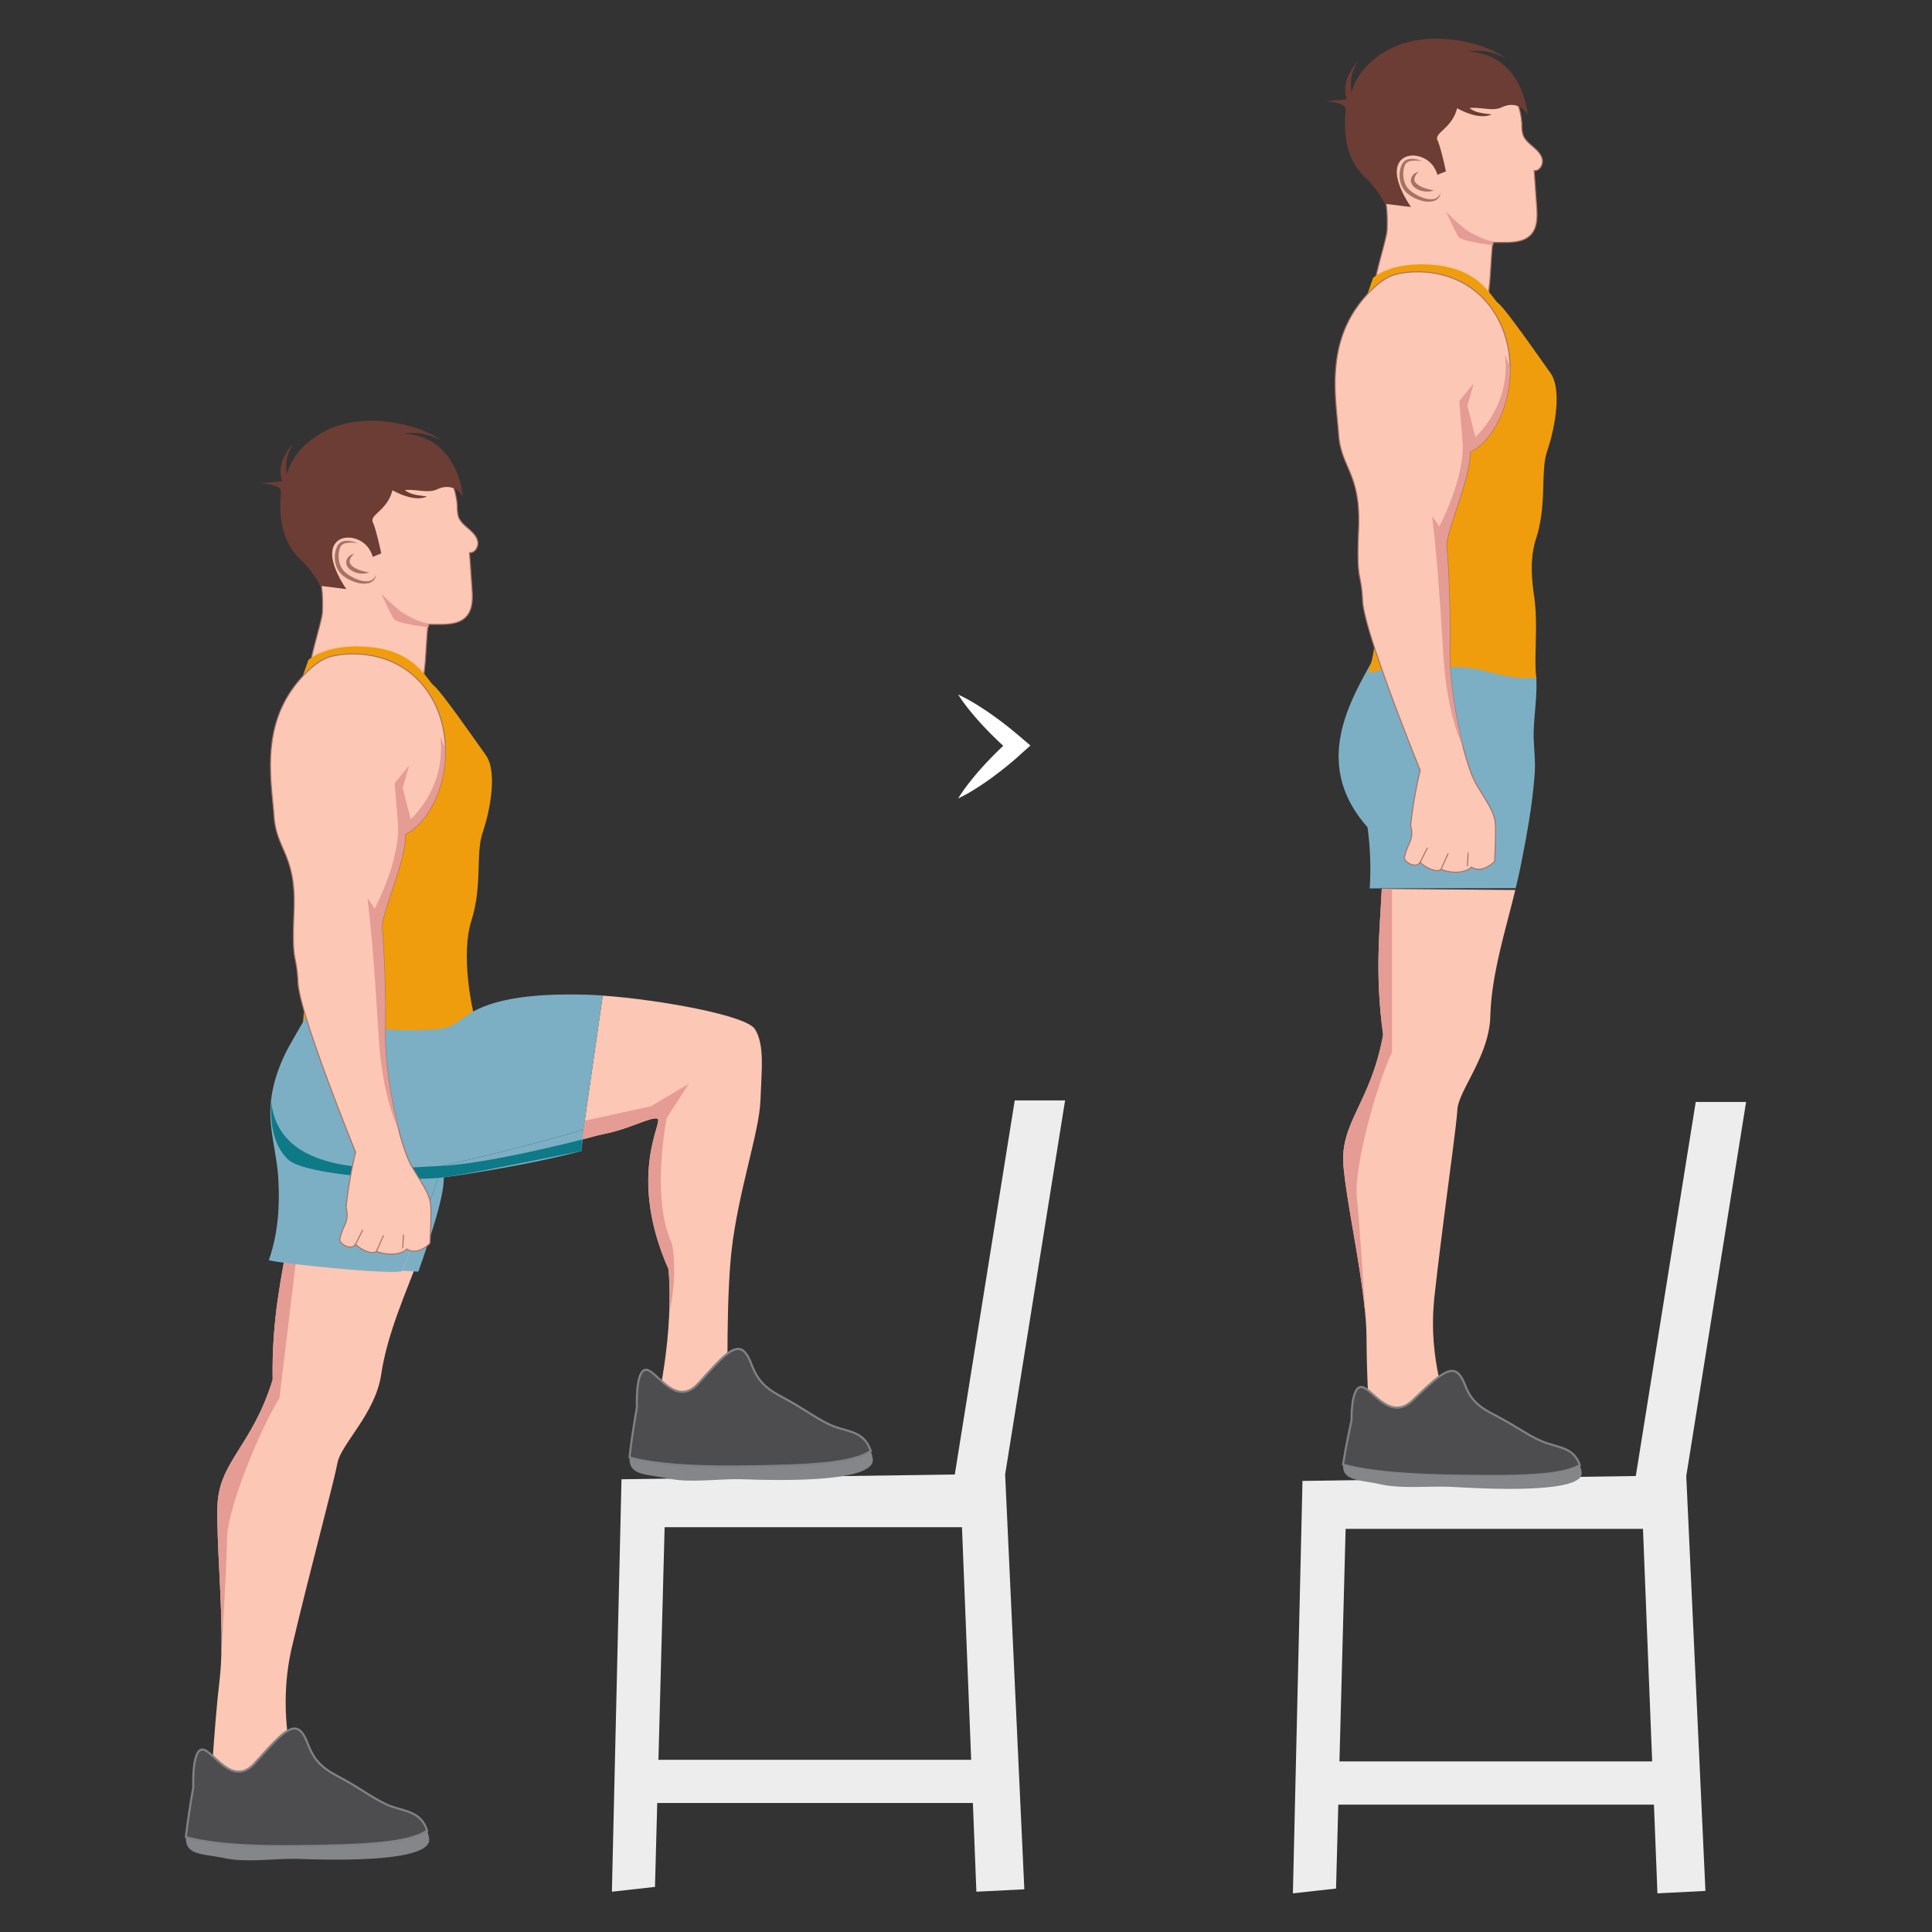 <svg id="ae4112c8-9134-4050-a3b8-b3dc807a08bf" data-name="Layer 1" xmlns="http://www.w3.org/2000/svg" viewBox="0 0 938 938"><rect x="0" y="0" width="938" height="938" fill="#333333" stroke="none"/><defs><style>.b4ad9f9a-f8ee-4305-98e2-510e19d20a75,.fffe1c4f-a48e-450b-b3d7-0f4c02cf923f{fill:#fcc7b4;}.fffe1c4f-a48e-450b-b3d7-0f4c02cf923f{stroke:#a67167;stroke-width:0.5px;}.abb2c56f-bfca-4073-bfef-1ee5d70646a7,.fffe1c4f-a48e-450b-b3d7-0f4c02cf923f{stroke-miterlimit:10;}.ef00f420-6318-4bc8-bac5-9cb0104ff04d{fill:#a67167;}.ac1715de-2621-4cbf-b60e-055db5b3b0ce{fill:#e59c95;}.a39b80f1-e3f9-49b1-9eaf-93fd5715b0e6{fill:#6b3d35;}.ab3e8556-e696-4dc4-91ee-ad27ef446aa4{fill:#ef9d0c;}.a4ca6e50-d607-4fe5-ba8e-b8994f237263{fill:#7cafc4;}.a238d407-83c1-44a9-86d5-9e0336160a9a{fill:#0e7987;}.abb2c56f-bfca-4073-bfef-1ee5d70646a7{fill:#4d4d4f;stroke:#808285;}.e3c2577e-c2ba-46da-8edd-34f32b62e77c{fill:#ededed;}.fe6b5d45-ea5b-4caa-8dd0-18ffe8fe296a{fill:#848689;}.a0c73a0b-1ddc-4be6-aabe-a11c7de9f60d{fill:#fff;}</style></defs><path class="fffe1c4f-a48e-450b-b3d7-0f4c02cf923f" d="M150.77,323c-.24-3.67,5.68-22,5.8-25.83.19-6.54.24-15.1-3.27-20.93-3.32-5.49-7.82-10.23-10.85-15.89-7.78-14.48-3.62-34.46,9.66-44.13,6.58-4.79,14.78-7,22.91-7.4,11.09-.52,22.49,2.37,31.4,9S221.51,235,222,246a17.14,17.14,0,0,0,.52,4.75c.82,2.47,2.94,4.24,4.91,5.93s4,3.63,4.51,6.18-1.37,5.68-4,5.43l1.22,17.33c.35,4.83.48,10.29-2.85,13.81-2.82,3-7.19,3.57-11.37,3.7l-1.54,0h-5.6c-.57,5.64-.86,11.23-1.23,16.84-.44,6.65-2.54,17.35-.14,23.7"/><path class="b4ad9f9a-f8ee-4305-98e2-510e19d20a75" d="M173.66,263.75s-5.33-1.69-8,.21-3.5,10.34,1.05,14.43,14.46,7.17,15.81.64"/><path class="ef00f420-6318-4bc8-bac5-9cb0104ff04d" d="M173.66,263.75a17.23,17.23,0,0,0-5.25-.17,5.15,5.15,0,0,0-2.23.83,3.9,3.9,0,0,0-1.21,1.86,11.64,11.64,0,0,0-.51,4.89,10.88,10.88,0,0,0,1.44,4.65,8.55,8.55,0,0,0,1.47,1.86,16.67,16.67,0,0,0,2,1.53,20.37,20.37,0,0,0,4.58,2.27,10.85,10.85,0,0,0,4.95.69,4.37,4.37,0,0,0,2.25-1,4.89,4.89,0,0,0,1.38-2.17,4.68,4.68,0,0,1-1,2.56,4.87,4.87,0,0,1-2.42,1.52,10.91,10.91,0,0,1-5.62-.14,19.37,19.37,0,0,1-5.14-2.17,15.28,15.28,0,0,1-2.29-1.68,10.3,10.3,0,0,1-1.88-2.29,12.47,12.47,0,0,1-1.6-5.53,12.3,12.3,0,0,1,.95-5.63,5,5,0,0,1,1.95-2.36,6.18,6.18,0,0,1,2.85-.7A13.69,13.69,0,0,1,173.66,263.75Z"/><path class="b4ad9f9a-f8ee-4305-98e2-510e19d20a75" d="M171.91,268.92s-3.08,1.32-3,4.12,5,5.45,10.36,4.9"/><path class="ef00f420-6318-4bc8-bac5-9cb0104ff04d" d="M171.91,268.92a5.59,5.59,0,0,0-2.13,3.37,2.41,2.41,0,0,0,.37,1.55,4.9,4.9,0,0,0,1.25,1.29,13.22,13.22,0,0,0,3.63,1.79,31,31,0,0,0,4.27,1,10.1,10.1,0,0,1-9.1-1.21,5.71,5.71,0,0,1-1.72-2,2.81,2.81,0,0,1-.25-.67,3,3,0,0,1-.13-.72,3.5,3.5,0,0,1,.17-1.38A4.56,4.56,0,0,1,171.91,268.92Z"/><path class="ac1715de-2621-4cbf-b60e-055db5b3b0ce" d="M208.16,304.52s-11.44-1.18-16.25-3.32c-1.3-.59-6.77-13-6.77-13a110.53,110.53,0,0,0,9.12,8.42c2.73,2.07,10.34,6,13.68,6"/><path class="a39b80f1-e3f9-49b1-9eaf-93fd5715b0e6" d="M155.34,284.4,168.16,286s-8.57-11.91-6.61-19.55,12.88-6.78,17.45-.27c2,3.12,1.91,4.2,1.91,4.2l4.19-1.7s-2.36-11.33-4.08-15.09,7-5.62,9.52-15.59c0,0,10,6,16.61,3.12,0-.43-7.3-.21-10.57-3.2,6-.51,11.3,1.73,15.73-.38s9.34-1.39,12.5,3.53c-1.61-13-9-29.59-29-30.54A28.11,28.11,0,0,1,214.33,214c-10.29-8.13-36.22-14-54.35-5.75s-20.66,22-20.66,22a19.37,19.37,0,0,1,3-14.68c-.22,0-8.68,8.54-5.35,18-2.19.52-10.17.92-10.17.92s8.77.94,9.49,3.35-4.11,22.58,11.29,35.32C153.84,280.44,155.34,284.4,155.34,284.4Z"/><path class="ab3e8556-e696-4dc4-91ee-ad27ef446aa4" d="M147,497.78s3.11-34.54,3.88-70.24S147,328.19,147,328.19l2.72-7.76s8.92-8.54,30.66-6.21,26.77,15.91,30.26,18.63,19.41,25.61,25.23,33.76,1.94,27.55-1.55,37.64,0,25.61-5.44,42.69.78,43.85.78,43.85,6.6,23.67,3.49,24.06-41.91.39-41.91.39Z"/><path class="b4ad9f9a-f8ee-4305-98e2-510e19d20a75" d="M366.48,499.6c-4.32-6.73-46.84-14.31-73.86-16.23l-9.35,65.11-.69,4.77c4.31-1.19,7.88-2.11,10.26-2.59,13.44-2.69,23.12-8.6,26.34-7.53s-15.05,26.88,5.38,73.1c.45,5.41.59,10.87.5,16.28-.5,33.31-9.64,64.35-9.64,64.35l38.16-5.92s-1.06-36.61.27-65.61c.31-6.66.74-12.92,1.34-18.23,3.23-28.49,13.44-57.52,14-72.57S371.32,507.12,366.48,499.6Z"/><path class="ac1715de-2621-4cbf-b60e-055db5b3b0ce" d="M324.91,637.7h0s4.49-18.33,1.31-34c-10.42-21.86-2.51-60.93-2.51-60.93l10.71-16.56L316,537.1l-32.06,7-.62,4.35-.69,4.77c4.31-1.19,7.88-2.11,10.26-2.59,13.44-2.69,23.12-8.6,26.34-7.53s-15.05,26.88,5.38,73.1c.45,5.41.59,10.87.5,16.28C325,634.25,325,636,324.91,637.7Z"/><path class="b4ad9f9a-f8ee-4305-98e2-510e19d20a75" d="M141.67,799.91c8.86-37.66,20.45-80.23,22.13-89.51s18.45-24,21.27-43.08c3-20.21,12.17-40,19.42-59.48l-64.29-8.32c-3.25,19.45-8.33,40-7.83,70.35-9.91,32.2-26.09,39.79-26.78,61.09-.55,17.31,2.35,46.52,1.93,69.75,1.13.21,2.32.42,3.55.61-1.23-.19-2.42-.4-3.55-.61-.1,5.37-.37,10.42-.91,14.92-2.86,24-4.74,61.71-4.74,61.71l44.67-5.86s-13.31-32.89-5.25-69.85C141.42,801.05,141.53,800.48,141.67,799.91Z"/><path class="ac1715de-2621-4cbf-b60e-055db5b3b0ce" d="M107.37,805.7s.11-1.87.29-5l-.14,0c0,1.7-.09,3.35-.16,5Z"/><path class="ac1715de-2621-4cbf-b60e-055db5b3b0ce" d="M132.37,669.87c-9.91,32.2-26.09,39.79-26.78,61.09-.55,17.31,2.35,46.52,1.93,69.75l.14,0c.7-12,2.41-42.26,2.59-54,.23-14.81,16.39-53.64,25.41-67.92l9.52-78.64-5-.64C137,619,131.87,639.51,132.37,669.87Z"/><path class="a4ca6e50-d607-4fe5-ba8e-b8994f237263" d="M204.45,594a196.69,196.69,0,0,0,9.7-27.95s27.94-5.82,63.25-15.91l5.87-1.68,9.35-65.11c-3.22-.23-6.22-.38-8.91-.44-16.89-.36-41.66.13-56.32,9.59-3.41,2.2-6.52,5-10.38,6.29a28.27,28.27,0,0,1-7.11,1c-22,1.3-37.89-.72-57.88-11-.69-.36-12.07,19.81-12.91,21.5-4.74,9.52-8,19.88-7.84,30.62.15,10.3,3.17,20.42,3.81,30.78.84,13.79,0,27-4.57,40.14,5.1,1.56,64.07,7.71,65,5C199,607.42,202.24,598.87,204.45,594Z"/><path class="a4ca6e50-d607-4fe5-ba8e-b8994f237263" d="M277.4,550.16c-35.31,10.09-63.25,15.91-63.25,15.91a196.69,196.69,0,0,1-9.7,27.95c-2.21,4.85-5.48,13.4-8.9,22.89l7.55.49c6.65-18.89,12.6-37.17,12.35-45.78,11.05-1.33,46.95-7.3,66.91-12.84l.91-10.3Z"/><path class="a238d407-83c1-44a9-86d5-9e0336160a9a" d="M282.58,553.25s-45.9,12-69.44,12.86c-19.18.7-77.92,8.32-81.53-31.86-.24,9.32.11,20.77,8.22,28.67s60.46,11,76.43,8.6,66.1-12.74,66.1-12.74Z"/><path class="b4ad9f9a-f8ee-4305-98e2-510e19d20a75" d="M696.34,630.32c4.28-38.46,10.67-82.11,11.22-91.52s15.44-26,16-45.33c.54-20.42,7.27-41.21,12.13-61.38l-64.82-.54c-.89,19.7-3.47,40.7.67,70.79-6,33.15-21.12,42.63-19.24,63.86,1.52,17.25,7.91,45.9,10.28,69q1.74.12,3.6.18-1.86-.06-3.6-.18a148.54,148.54,0,0,1,.89,14.93c.05,24.19,2.71,61.83,2.71,61.83l43.64-11.18s-17.16-31.06-13.6-68.72C696.23,631.48,696.27,630.9,696.34,630.32Z"/><path class="ac1715de-2621-4cbf-b60e-055db5b3b0ce" d="M663,640.18s-.11-1.87-.3-5h-.15c.18,1.69.32,3.34.45,5Z"/><path class="ac1715de-2621-4cbf-b60e-055db5b3b0ce" d="M671.49,502.34c-6,33.15-21.12,42.63-19.24,63.86,1.52,17.25,7.91,45.9,10.28,69h.15c-.75-12-2.69-42.24-3.92-53.94-1.55-14.72,9.83-55.22,17.08-70.47V431.59l-5,0C669.93,451.25,667.35,472.25,671.49,502.34Z"/><path class="abb2c56f-bfca-4073-bfef-1ee5d70646a7" d="M751.1,700.7c-7.93-2.63-13.51-7.62-27-14.55s-11.43-14.48-15.88-19.09-11.1,2.12-22.42,12.87-20-6.75-25-6.54-4.61,16.11-4.61,16.11-2.59,11.68-4,20.63c-.05.33-.09.63-.11.93,6.62,2,21,4.69,50.59,5.27,35.9.7,55.34.18,64.33-5C764.35,703.45,758.15,703,751.1,700.7Z"/><path class="a4ca6e50-d607-4fe5-ba8e-b8994f237263" d="M738.2,420.93c3-15.06,5.86-30.23,6.91-45.58.5-7.21-.77-14.08-.46-21.32.22-5.09.79-10.17,1.11-15.26.16-2.69.26-5.39.19-8.09a3.72,3.72,0,0,0-.22-1.41,3.77,3.77,0,0,0-1-1.22c-5.35-4.81-8.36-9.2-16-8.82-9.81.5-19.64,3.23-29.35,2.28-2.47-.24-30.78-5.14-30.15-6.5-8.23,17.72-35.79,52.24-5.3,86.59A148.06,148.06,0,0,1,665,431.32l70.86-.12C736.72,427.76,737.51,424.33,738.2,420.93Z"/><path class="e3c2577e-c2ba-46da-8edd-34f32b62e77c" d="M517.11,534.25H492.66l-29.1,181.62L301.74,718.2l-4.66,200.24L318,916.11l1.09-40.75H472.34l1.7,43.08,23.28-1.17L488,715.87ZM319.68,854.41l3-112.93H467.05l4.46,112.93Z"/><path class="fe6b5d45-ea5b-4caa-8dd0-18ffe8fe296a" d="M90.27,891.93c-.42,9,8.24,8,18.71,10.21,10.87,2.33,24.84,0,36.48.39s65.19,2.32,62.87-10.09a27,27,0,0,0-.94-3.66c-9,6.06-28.82,7.24-65.42,7.54C111.78,896.56,97.07,893.94,90.27,891.93Z"/><path class="abb2c56f-bfca-4073-bfef-1ee5d70646a7" d="M190.86,877.3c-8.15-2.72-14-8.15-27.94-15.52s-12-15.91-16.68-21S135,843.54,123.73,856s-20.57-7-25.61-6.6-4.27,18.24-4.27,18.24-2.33,13.19-3.5,23.28c0,.37-.06.72-.08,1,6.8,2,21.51,4.63,51.7,4.39,36.6-.3,56.4-1.48,65.42-7.54C204.45,880,198.12,879.72,190.86,877.3Z"/><path class="fe6b5d45-ea5b-4caa-8dd0-18ffe8fe296a" d="M305.65,707.6c-.43,9,8.24,8,18.71,10.21,10.86,2.33,24.83,0,36.47.39s65.2,2.32,62.87-10.09a27,27,0,0,0-.93-3.66c-9,6.06-28.83,7.24-65.43,7.54C327.15,712.23,312.45,709.61,305.65,707.6Z"/><path class="abb2c56f-bfca-4073-bfef-1ee5d70646a7" d="M406.24,693c-8.15-2.72-14-8.15-27.94-15.52s-12-15.91-16.69-21-11.25,2.72-22.51,15.14-20.56-7-25.61-6.6-4.27,18.24-4.27,18.24-2.33,13.19-3.49,23.28c0,.37-.07.72-.08,1.05,6.8,2,21.5,4.63,51.69,4.39,36.6-.3,56.41-1.48,65.43-7.54C419.82,695.66,413.49,695.39,406.24,693Z"/><path class="fffe1c4f-a48e-450b-b3d7-0f4c02cf923f" d="M142.36,334s8.14-11.64,16.68-14.74,36.09-5,50.45,19.4,3.88,58.21-12.81,66.36c.78,12-12,39.19-11.25,45.79S187.37,482.25,187,502s7,54.72,13.2,64.81,8.53,13.58,8.92,18.63-.39,18.24-.39,18.24-5.82,6.21-11.25,2.71c-1.55,1.94-7.37,3.88-14.75,1.17-2.32,1.94-8.53-1.55-10.09-3.49-1.94,3.1-7,.38-7.76-2,1.56-7.76,5-8.53,3.11-15.91a206.28,206.28,0,0,1,4.65-26.77s-27.16-66.75-27.94-82.27-3.1-7.76-1.94-34.93-8.53-29.49-9.7-45.79S126.83,355.36,142.36,334Z"/><line class="fffe1c4f-a48e-450b-b3d7-0f4c02cf923f" x1="176.12" y1="597.12" x2="172.62" y2="604.11"/><line class="fffe1c4f-a48e-450b-b3d7-0f4c02cf923f" x1="186.21" y1="599.84" x2="182.71" y2="607.6"/><line class="fffe1c4f-a48e-450b-b3d7-0f4c02cf923f" x1="195.91" y1="599.45" x2="195.52" y2="606.05"/><path class="ac1715de-2621-4cbf-b60e-055db5b3b0ce" d="M216.24,363.81c-.72-2-1.54-4-2.48-6.12,3.1,24.83-14.36,40-14.36,40l-3.88-15.14,3.1-10.86-7,8.53s0,1.17,1.55,19-11.25,41.91-11.25,41.91l-3.49-5.05c1.94,17.08,3.1,29.5,5.43,67.53,1.39,22.76,6.12,37.17,9.69,45.08C189.74,534,186.73,514.86,187,502c.39-19.79-.77-44.62-1.55-51.22s12-33.76,11.25-45.79C208,399.48,216.51,382.07,216.24,363.81Z"/><path class="fffe1c4f-a48e-450b-b3d7-0f4c02cf923f" d="M667.67,137.5c-.24-3.66,5.68-22,5.8-25.82.19-6.55.24-15.1-3.27-20.93-3.32-5.5-7.82-10.23-10.85-15.89-7.78-14.48-3.62-34.46,9.66-44.13,6.58-4.79,14.78-7,22.91-7.4,11.09-.53,22.49,2.36,31.4,9s15.09,17.13,15.54,28.23a17.14,17.14,0,0,0,.52,4.75c.82,2.47,2.94,4.23,4.91,5.93s4,3.63,4.51,6.18-1.37,5.68-3.95,5.42l1.22,17.33c.35,4.84.48,10.3-2.85,13.82-2.82,3-7.19,3.57-11.37,3.69l-1.54,0h-5.6c-.57,5.64-.86,11.23-1.23,16.83-.44,6.65-2.54,17.36-.14,23.7"/><path class="b4ad9f9a-f8ee-4305-98e2-510e19d20a75" d="M690.56,78.25s-5.33-1.69-8,.22-3.5,10.34,1.05,14.43,14.46,7.16,15.81.64"/><path class="ef00f420-6318-4bc8-bac5-9cb0104ff04d" d="M690.56,78.25a17.22,17.22,0,0,0-5.25-.16,5,5,0,0,0-2.23.83,3.82,3.82,0,0,0-1.21,1.85,11.69,11.69,0,0,0-.51,4.9,10.88,10.88,0,0,0,1.44,4.64,8.37,8.37,0,0,0,1.47,1.87,17.78,17.78,0,0,0,2,1.53A20.8,20.8,0,0,0,690.84,96a10.84,10.84,0,0,0,4.95.68,4.35,4.35,0,0,0,2.25-1,5,5,0,0,0,1.38-2.17,4.74,4.74,0,0,1-1,2.56A4.94,4.94,0,0,1,696,97.62a11,11,0,0,1-5.62-.14,19.23,19.23,0,0,1-5.14-2.17A16.81,16.81,0,0,1,683,93.63a10.35,10.35,0,0,1-1.88-2.3,12.43,12.43,0,0,1-1.6-5.53,12.26,12.26,0,0,1,.95-5.62,5,5,0,0,1,2-2.36,5.94,5.94,0,0,1,2.85-.7A13.51,13.51,0,0,1,690.56,78.25Z"/><path class="b4ad9f9a-f8ee-4305-98e2-510e19d20a75" d="M688.81,83.42s-3.08,1.33-3,4.12,5,5.45,10.36,4.9"/><path class="ef00f420-6318-4bc8-bac5-9cb0104ff04d" d="M688.81,83.42a5.59,5.59,0,0,0-2.13,3.38,2.43,2.43,0,0,0,.37,1.55,4.87,4.87,0,0,0,1.25,1.28,13.08,13.08,0,0,0,3.63,1.79,31,31,0,0,0,4.27,1,9.58,9.58,0,0,1-4.61.51,9.46,9.46,0,0,1-4.49-1.72,5.77,5.77,0,0,1-1.72-2,3.18,3.18,0,0,1-.25-.67,2.94,2.94,0,0,1-.13-.73,3.45,3.45,0,0,1,.17-1.37A4.59,4.59,0,0,1,688.81,83.42Z"/><path class="ac1715de-2621-4cbf-b60e-055db5b3b0ce" d="M725.06,119s-11.44-1.17-16.25-3.32c-1.3-.58-6.77-13-6.77-13a111.07,111.07,0,0,0,9.12,8.41c2.73,2.07,10.34,6,13.68,6"/><path class="a39b80f1-e3f9-49b1-9eaf-93fd5715b0e6" d="M672.24,98.91l12.82,1.6s-8.57-11.9-6.61-19.54,12.88-6.79,17.45-.28c2,3.13,1.91,4.2,1.91,4.2L702,83.2s-2.36-11.33-4.08-15.09,7-5.62,9.52-15.59c0,0,10,6,16.61,3.11,0-.42-7.3-.21-10.57-3.19,6-.51,11.3,1.73,15.73-.38s9.34-1.4,12.5,3.52c-1.61-13-9-29.58-29-30.53a28.11,28.11,0,0,1,18.53,3.45c-10.29-8.14-36.22-13.95-54.35-5.75s-20.66,22-20.66,22a19.37,19.37,0,0,1,3-14.68c-.22,0-8.68,8.54-5.35,18-2.19.52-10.17.91-10.17.91s8.77.94,9.49,3.35S649.09,75,664.49,87.69C670.74,94.94,672.24,98.91,672.24,98.91Z"/><path class="ab3e8556-e696-4dc4-91ee-ad27ef446aa4" d="M667.32,312.58a72.6,72.6,0,0,0,.24-7.66c-.13-7.21-2.35-14.46-2.32-21.59,0-5.89,1.48-12.08,1.75-18.09q.54-11.6.8-23.2c.78-35.7-3.88-99.34-3.88-99.34l2.72-7.76s8.92-8.54,30.66-6.21,26.77,15.91,30.26,18.62S747,173,752.78,181.12s1.94,27.55-1.55,37.64,0,25.61-5.44,42.69c-3,9.33-2.3,18.74-.93,28.13,1,6.94.94,14,.8,21-.07,3.6-.2,7.21-.18,10.81,0,1,.08,8,.7,8.29-1.85-1-5.38-.33-7.46-.52a75.91,75.91,0,0,1-8-1.08c-5.21-1-10.28-2.69-15.51-3.52-6.35-1-12.81-.75-19.23-.5l-15.26.62c-5.62.22-11.33.47-16.68,2.22A51.06,51.06,0,0,0,667.32,312.58Z"/><path class="e3c2577e-c2ba-46da-8edd-34f32b62e77c" d="M847.74,535H823.29l-29.1,181.61L632.37,719l-4.66,200.24,20.95-2.33,1.09-40.74H803l1.7,43.07L828,918.05l-9.31-201.41ZM650.31,855.18l3-112.92H797.68l4.46,112.92Z"/><path class="fffe1c4f-a48e-450b-b3d7-0f4c02cf923f" d="M659.26,148.52s8.14-11.64,16.68-14.75,36.09-5,50.45,19.41,3.88,58.21-12.81,66.35c.78,12-12,39.2-11.25,45.8s1.94,31.43,1.55,51.22,7,54.72,13.2,64.81S725.61,394.94,726,400s-.39,18.24-.39,18.24-5.82,6.21-11.25,2.72c-1.55,1.94-7.37,3.88-14.75,1.16-2.32,1.94-8.53-1.55-10.09-3.49-1.94,3.11-7,.39-7.76-1.94,1.56-7.76,5-8.54,3.11-15.91A206.24,206.24,0,0,1,689.52,374s-27.16-66.74-27.94-82.27-3.1-7.76-1.94-34.92-8.53-29.49-9.7-45.79S643.73,169.86,659.26,148.52Z"/><line class="fffe1c4f-a48e-450b-b3d7-0f4c02cf923f" x1="693.02" y1="411.63" x2="689.52" y2="418.61"/><line class="fffe1c4f-a48e-450b-b3d7-0f4c02cf923f" x1="703.11" y1="414.34" x2="699.61" y2="422.1"/><line class="fffe1c4f-a48e-450b-b3d7-0f4c02cf923f" x1="712.81" y1="413.95" x2="712.42" y2="420.55"/><path class="ac1715de-2621-4cbf-b60e-055db5b3b0ce" d="M733.14,178.32c-.72-2-1.54-4-2.48-6.13,3.1,24.84-14.36,40-14.36,40L712.42,197l3.1-10.87-7,8.54s0,1.16,1.55,19-11.25,41.91-11.25,41.91l-3.49-5c1.94,17.07,3.1,29.49,5.43,67.52,1.39,22.76,6.12,37.17,9.69,45.09-3.83-14.66-6.84-33.82-6.59-46.64.39-19.79-.77-44.63-1.55-51.22s12-33.77,11.25-45.8C724.94,214,733.41,196.58,733.14,178.32Z"/><polygon class="a238d407-83c1-44a9-86d5-9e0336160a9a" points="135.53 803.69 135.53 803.69 135.53 803.69 135.53 803.69"/><path class="a238d407-83c1-44a9-86d5-9e0336160a9a" d="M334.6,631h0l-.18,0Z"/><path class="fe6b5d45-ea5b-4caa-8dd0-18ffe8fe296a" d="M652.12,711.06c-.63,8,7.89,7.3,18.11,9.58,10.6,2.36,24.35.65,35.76,1.31s63.87,3.79,61.88-7.32a23,23,0,0,0-.83-3.28c-9,5.16-28.43,5.68-64.33,5C673.1,715.75,658.74,713,652.12,711.06Z"/><path class="a0c73a0b-1ddc-4be6-aabe-a11c7de9f60d" d="M465.19,337.21a80.56,80.56,0,0,1,8.51,4.6c2.73,1.66,5.37,3.42,7.95,5.23s5.11,3.72,7.58,5.67,4.88,4,7.26,6l3.78,3.26-3.73,3.31L493,368.48l-3.66,3.07c-2.48,2-5,4-7.58,5.88s-5.23,3.71-8,5.44a81.48,81.48,0,0,1-8.56,4.78,81.45,81.45,0,0,1,5.65-8c2-2.55,4.09-5,6.23-7.37s4.37-4.67,6.62-6.93l3.44-3.32,3.52-3.24.05,6.57c-2.35-2.08-4.68-4.2-6.94-6.39s-4.47-4.43-6.63-6.75-4.24-4.7-6.24-7.18A83.78,83.78,0,0,1,465.19,337.21Z"/></svg>